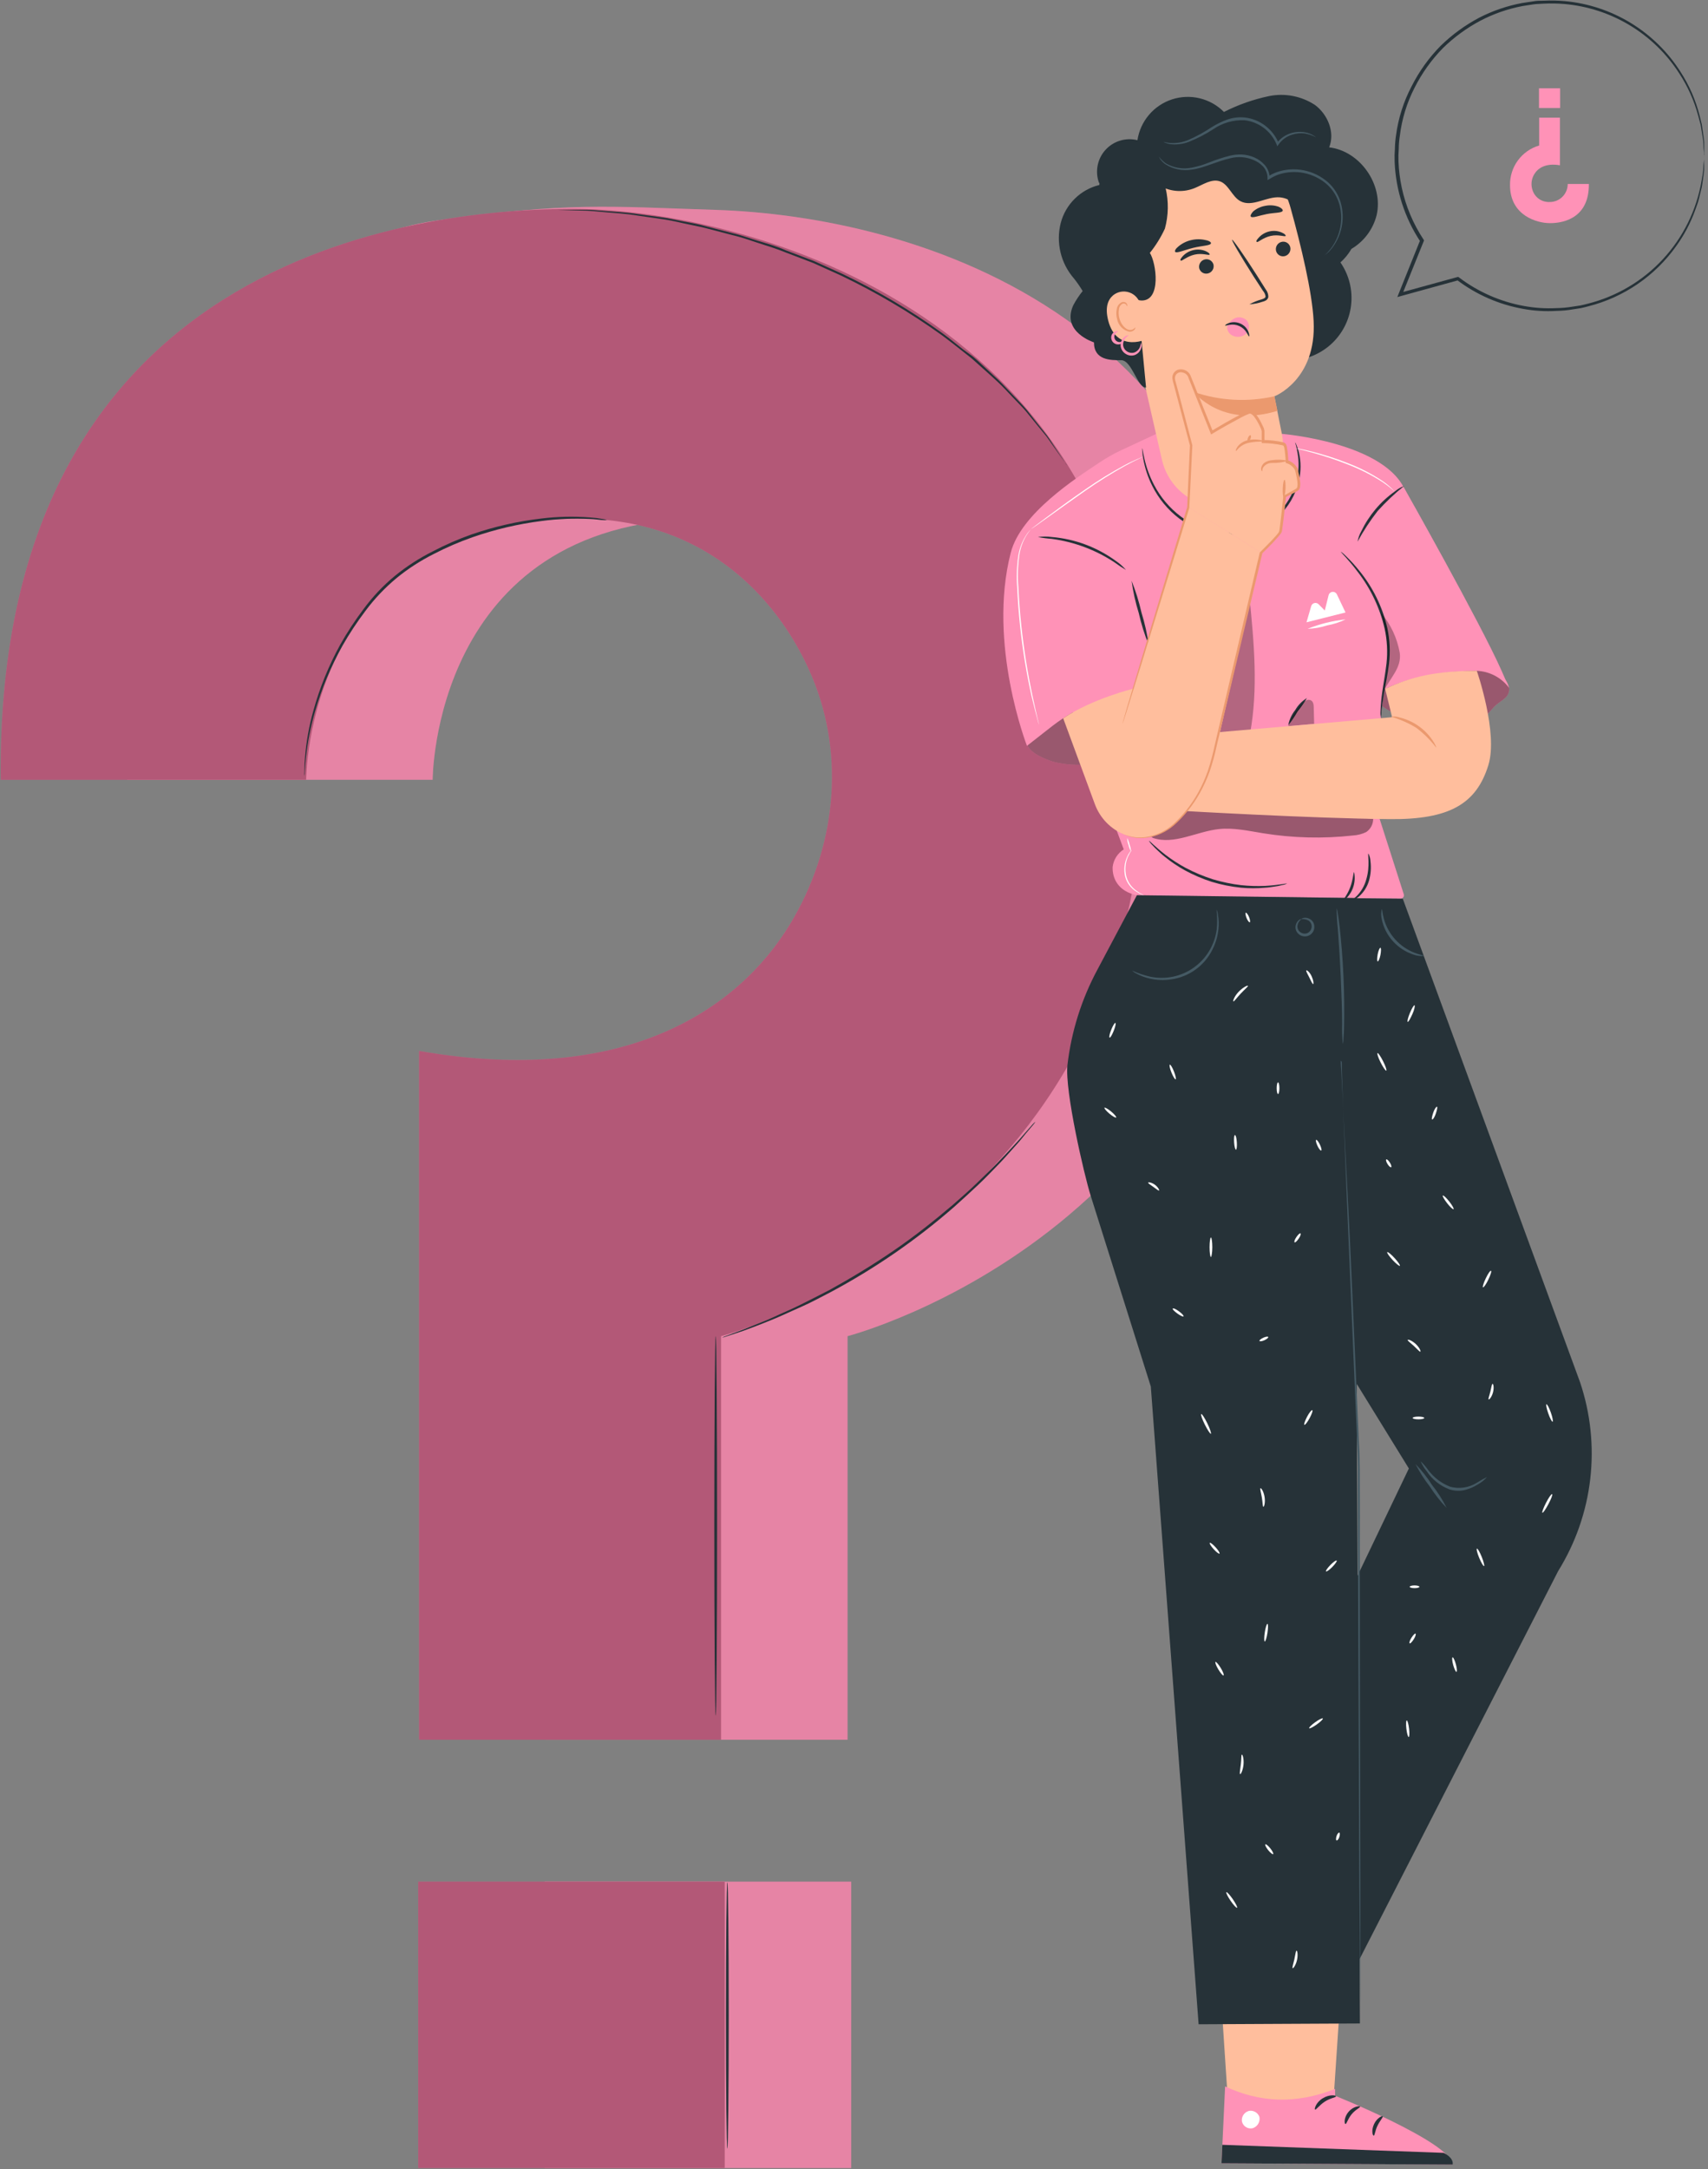 <svg width="323" height="410" viewBox="0 0 323 410" fill="none" xmlns="http://www.w3.org/2000/svg">
<rect x="0" y="0" width="323" height="410" fill="#808080" stroke="none"/>
<path d="M300.47 34.77H296.47C296.473 35.224 296.384 35.673 296.21 36.092C296.036 36.511 295.78 36.891 295.456 37.209C295.133 37.527 294.748 37.777 294.327 37.944C293.905 38.11 293.454 38.191 293 38.18C292.33 38.204 291.67 38.019 291.11 37.649C290.551 37.28 290.121 36.745 289.88 36.12C289.669 35.599 289.585 35.036 289.634 34.476C289.682 33.917 289.863 33.377 290.16 32.9C290.84 31.78 292.32 30.77 295 31.24V22.24H291.07V27.5C289.457 27.975 288.045 28.965 287.05 30.32C286.054 31.675 285.531 33.319 285.56 35C285.56 40.82 290.78 42.17 293.02 42.17C294.73 42.21 300.55 41.8 300.47 34.77Z" fill="#FF92B7"/>
<path d="M291.04 20.42H295.03V16.69H291.04V20.42Z" fill="#FF92B7"/>
<path d="M322.28 29.45C322.293 29.28 322.293 29.11 322.28 28.94C322.28 28.58 322.28 28.09 322.28 27.46C322.28 27.14 322.28 26.77 322.23 26.37C322.18 25.97 322.12 25.53 322.05 25.07C321.98 24.61 321.91 24.07 321.83 23.54L321.41 21.84C320.667 18.912 319.451 16.126 317.81 13.59C315.427 9.835 312.215 6.676 308.42 4.356C304.625 2.037 300.349 0.618 295.92 0.21C294.59 0.093 293.254 0.066 291.92 0.13C291.25 0.13 290.56 0.13 289.92 0.26L287.86 0.57C285.034 1.095 282.298 2.028 279.74 3.34C277.069 4.753 274.614 6.541 272.45 8.65C270.234 10.896 268.382 13.473 266.96 16.29C265.43 19.194 264.428 22.346 264 25.6C263.875 26.424 263.805 27.256 263.79 28.09C263.723 28.925 263.707 29.763 263.74 30.6C263.958 35.965 265.634 41.168 268.59 45.65V45.34C267.2 48.81 265.83 52.22 264.49 55.54L264.25 56.15L264.88 55.97L275.78 52.97L275.52 52.91C279.191 55.689 283.468 57.56 288 58.37C290.103 58.762 292.245 58.893 294.38 58.76C295.409 58.745 296.436 58.648 297.45 58.47L298.94 58.24C299.43 58.15 299.94 58 300.38 57.89C307.097 56.188 312.989 52.15 317 46.5C318.496 44.419 319.698 42.14 320.57 39.73C320.76 39.2 320.94 38.73 321.11 38.21C321.28 37.69 321.37 37.21 321.48 36.76C321.59 36.31 321.71 35.85 321.81 35.43C321.91 35.01 321.94 34.6 322 34.21C322.09 33.44 322.23 32.76 322.26 32.21C322.29 31.66 322.26 31.13 322.26 30.71C322.26 30.29 322.26 30.03 322.26 29.8C322.26 29.57 322.26 29.49 322.26 29.49C322.245 29.593 322.245 29.697 322.26 29.8C322.26 30.03 322.26 30.33 322.19 30.71C322.12 31.09 322.13 31.62 322.09 32.2C322.05 32.78 321.9 33.46 321.78 34.2C320.826 39.735 318.286 44.873 314.467 48.992C310.649 53.11 305.717 56.031 300.27 57.4C299.8 57.51 299.33 57.65 298.85 57.74L297.38 57.96C296.388 58.126 295.385 58.216 294.38 58.23C292.285 58.34 290.183 58.203 288.12 57.82C283.694 57.005 279.519 55.166 275.93 52.45L275.81 52.35H275.66L264.75 55.35L265.13 55.78L269.24 45.59L269.3 45.43L269.21 45.28C267.241 42.301 265.844 38.981 265.09 35.49C264.745 33.87 264.537 32.225 264.47 30.57C264.437 29.753 264.453 28.935 264.52 28.12C264.526 27.306 264.593 26.494 264.72 25.69C265.104 22.512 266.049 19.428 267.51 16.58C268.9 13.827 270.704 11.305 272.86 9.1C274.978 7.03 277.383 5.275 280 3.89C282.501 2.589 285.18 1.662 287.95 1.14L289.95 0.83C290.62 0.73 291.29 0.74 291.95 0.69C293.254 0.628 294.56 0.651 295.86 0.76C300.216 1.141 304.428 2.51 308.176 4.763C311.924 7.015 315.109 10.092 317.49 13.76C319.14 16.251 320.376 18.994 321.15 21.88L321.6 23.56C321.69 24.09 321.77 24.56 321.85 25.06C321.93 25.56 321.99 25.96 322.06 26.36C322.13 26.76 322.11 27.12 322.14 27.44C322.14 28.06 322.22 28.55 322.25 28.91C322.231 29.09 322.241 29.273 322.28 29.45Z" fill="#263238"/>
<path d="M24.07 147.38H81.82C81.82 147.38 81.82 98.89 132.21 98.03C158.38 97.57 171.95 114.72 177.47 127.85C183.87 143.1 181.93 160.48 173.35 174.63C163.56 190.78 142.46 207.01 103.54 200.15L103.17 328.82H160.28V252.54C160.28 252.54 240.37 231.84 240.37 143.54C240.37 59.09 172.08 40.85 135.37 39.67C114.95 39.02 107.55 38.14 82.29 41.73C50.1 46.33 23.39 83.71 24.07 147.38Z" fill="#FF92B7"/>
<path d="M160.97 355.64H103.01V409.77H160.97V355.64Z" fill="#FF92B7"/>
<path opacity="0.1" d="M160.97 355.64H103.01V409.77H160.97V355.64Z" fill="black"/>
<path opacity="0.1" d="M24.07 147.38H81.82C81.82 147.38 81.82 98.89 132.21 98.03C158.38 97.57 171.95 114.72 177.47 127.85C183.87 143.1 181.93 160.48 173.35 174.63C163.56 190.78 142.46 207.01 103.54 200.15L103.17 328.82H160.28V252.54C160.28 252.54 240.37 231.84 240.37 143.54C240.37 59.09 172.08 40.85 135.37 39.67C114.95 39.02 107.55 38.14 82.29 41.73C50.1 46.33 23.39 83.71 24.07 147.38Z" fill="black"/>
<path d="M0.14 147.38H57.9C57.9 147.38 57.9 98.89 108.29 98.03C134.46 97.57 148.03 114.72 153.54 127.85C159.95 143.1 158.01 160.48 149.43 174.63C139.64 190.78 118.17 205.46 79.25 198.63V328.82H136.36V252.54C136.36 252.54 216.45 231.84 216.45 143.54C216.45 59.09 140.71 39.48 108.3 39.48C83.51 39.51 -0.95 45.5 0.14 147.38Z" fill="#FF7EAA"/>
<path opacity="0.3" d="M0.14 147.38H57.9C57.9 147.38 57.9 98.89 108.29 98.03C134.46 97.57 148.03 114.72 153.54 127.85C159.95 143.1 158.01 160.48 149.43 174.63C139.64 190.78 118.17 205.46 79.25 198.63V328.82H136.36V252.54C136.36 252.54 216.45 231.84 216.45 143.54C216.45 59.09 140.71 39.48 108.3 39.48C83.51 39.51 -0.95 45.5 0.14 147.38Z" fill="black"/>
<path d="M137.05 355.64H79.09V409.77H137.05V355.64Z" fill="#FF7EAA"/>
<path opacity="0.3" d="M137.05 355.64H79.09V409.77H137.05V355.64Z" fill="black"/>
<path d="M114.81 98.29C114.524 98.315 114.236 98.315 113.95 98.29C113.38 98.29 112.56 98.1 111.49 98.09C108.465 97.941 105.432 98.069 102.43 98.47C97.978 99.034 93.597 100.063 89.36 101.54C86.862 102.413 84.43 103.462 82.08 104.68C79.541 105.949 77.15 107.495 74.95 109.29C72.766 111.101 70.808 113.169 69.12 115.45C67.52 117.558 66.06 119.77 64.75 122.07C62.563 125.987 60.829 130.141 59.58 134.45C58.734 137.358 58.151 140.337 57.84 143.35C57.72 144.41 57.69 145.25 57.66 145.81C57.661 146.099 57.634 146.387 57.58 146.67C57.554 146.384 57.554 146.096 57.58 145.81C57.58 145.24 57.58 144.4 57.67 143.33C57.9 140.285 58.433 137.27 59.26 134.33C60.463 129.971 62.175 125.769 64.36 121.81C65.673 119.485 67.139 117.25 68.75 115.12C70.453 112.802 72.434 110.703 74.65 108.87C76.876 107.05 79.298 105.484 81.87 104.2C84.234 102.96 86.684 101.891 89.2 101C93.476 99.528 97.898 98.522 102.39 98C105.412 97.629 108.464 97.558 111.5 97.79C112.325 97.843 113.147 97.943 113.96 98.09C114.248 98.137 114.532 98.204 114.81 98.29Z" fill="#263238"/>
<path d="M201.83 88C201.83 88 201.76 87.93 201.64 87.78C201.52 87.63 201.34 87.37 201.14 87.08L199.23 84.38C198.82 83.8 198.38 83.13 197.86 82.44L196.06 80.25L194 77.72C193.25 76.84 192.37 75.99 191.49 75.06C190.61 74.13 189.71 73.14 188.69 72.19C187.67 71.24 186.58 70.27 185.46 69.27C184.9 68.77 184.35 68.27 183.75 67.74L181.89 66.27C180.62 65.27 179.36 64.27 177.99 63.27C172.019 58.998 165.684 55.257 159.06 52.09L153.79 49.71L148.56 47.71C146.85 47 145.11 46.5 143.43 45.94C141.75 45.38 140.11 44.81 138.43 44.42L133.65 43.17C132.1 42.76 130.56 42.51 129.09 42.17C127.62 41.83 126.2 41.53 124.81 41.36L120.81 40.78C118.28 40.35 115.96 40.26 113.94 40.06C112.94 39.98 111.94 39.87 111.11 39.83L108.73 39.77L105.43 39.66H104.57H104.28C104.376 39.645 104.474 39.645 104.57 39.66H105.43H108.73H111.12C111.99 39.66 112.94 39.78 113.96 39.85C115.96 40.02 118.32 40.09 120.85 40.5L124.85 41.04C126.24 41.2 127.66 41.56 129.14 41.83C130.62 42.1 132.14 42.38 133.73 42.83L138.53 44.07C140.19 44.45 141.83 45.07 143.53 45.58C145.23 46.09 146.96 46.58 148.67 47.34L153.93 49.34L159.23 51.73C165.889 54.904 172.248 58.672 178.23 62.99C179.61 63.99 180.87 65.06 182.14 66.05L184 67.4C184.6 67.9 185.15 68.4 185.71 68.94L188.93 71.94C189.93 72.94 190.83 73.94 191.72 74.85C192.61 75.76 193.46 76.65 194.21 77.54L196.21 80.09L197.99 82.31C198.5 83.01 198.93 83.69 199.33 84.31C200.11 85.48 200.72 86.4 201.15 87.06L201.62 87.79C201.699 87.851 201.769 87.921 201.83 88Z" fill="#263238"/>
<path d="M195.81 212C195.691 212.216 195.547 212.418 195.38 212.6L194 214.23C193.43 214.96 192.71 215.83 191.82 216.8C190.93 217.77 189.98 218.91 188.82 220.09C187.66 221.27 186.42 222.59 185.01 223.92C183.6 225.25 182.07 226.65 180.44 228.11C173.291 234.35 165.454 239.755 157.08 244.22C155.14 245.22 153.31 246.22 151.54 246.99C149.77 247.76 148.12 248.55 146.6 249.19C145.08 249.83 143.68 250.36 142.46 250.83C141.24 251.3 140.17 251.68 139.29 251.96L137.29 252.61C137.058 252.702 136.817 252.769 136.57 252.81C136.786 252.687 137.014 252.586 137.25 252.51L139.25 251.77C140.12 251.46 141.17 251.06 142.38 250.56C143.59 250.06 144.99 249.56 146.49 248.85C147.99 248.14 149.65 247.47 151.38 246.6C153.11 245.73 154.96 244.81 156.89 243.8C160.7 241.7 164.81 239.24 168.96 236.4C173.11 233.56 176.84 230.57 180.16 227.75C181.79 226.31 183.35 224.96 184.74 223.6C186.13 222.24 187.43 221.01 188.58 219.83C189.73 218.65 190.74 217.56 191.64 216.6C192.54 215.64 193.28 214.8 193.88 214.1L195.28 212.51C195.443 212.326 195.62 212.155 195.81 212Z" fill="#263238"/>
<path d="M135.35 324.28C135.2 324.28 135.08 308.22 135.08 288.41C135.08 268.6 135.2 252.53 135.35 252.53C135.5 252.53 135.61 268.59 135.61 288.41C135.61 308.23 135.49 324.28 135.35 324.28Z" fill="#263238"/>
<path d="M137.55 406.1C137.4 406.1 137.29 394.83 137.29 380.93C137.29 367.03 137.4 355.75 137.55 355.75C137.7 355.75 137.81 367.02 137.81 380.93C137.81 394.84 137.69 406.1 137.55 406.1Z" fill="#263238"/>
<path d="M194.4 139.71C193.4 141.71 197.13 143.35 199.28 144C201.474 144.538 203.744 144.694 205.99 144.46C208.99 144.3 212.06 144.02 214.65 142.54C216.918 141.135 218.731 139.103 219.87 136.69C220.993 134.285 221.88 131.776 222.52 129.2C222.52 129.2 198.89 130.74 194.4 139.71Z" fill="#FF92B7"/>
<g opacity="0.4">
<path d="M194.4 139.71C193.4 141.71 197.13 143.35 199.28 144C201.474 144.538 203.744 144.694 205.99 144.46C208.99 144.3 212.06 144.02 214.65 142.54C216.918 141.135 218.731 139.103 219.87 136.69C220.993 134.285 221.88 131.776 222.52 129.2C222.52 129.2 198.89 130.74 194.4 139.71Z" fill="black"/>
</g>
<path d="M261.14 133.31C265.036 136.073 269.704 137.536 274.48 137.49C276.77 137.618 279.027 136.906 280.83 135.49C281.6 134.78 282.18 133.88 282.97 133.2C283.51 132.74 284.14 132.39 284.65 131.9C284.919 131.668 285.127 131.373 285.254 131.042C285.382 130.71 285.425 130.352 285.38 130C285.183 129.131 284.696 128.356 284 127.8C281.29 126.26 278.05 126.32 274.93 126.39C271.808 126.525 268.723 127.129 265.78 128.18C263.36 129 260.83 130.18 259.6 132.38" fill="#FF92B7"/>
<g opacity="0.4">
<path d="M285.38 130C285.027 129.157 284.404 128.453 283.61 128C280.9 126.46 278.05 126.32 274.93 126.39C271.808 126.525 268.723 127.129 265.78 128.18C263.36 129 260.83 130.18 259.6 132.38L261.14 133.31C265.036 136.073 269.704 137.536 274.48 137.49C276.77 137.618 279.027 136.907 280.83 135.49C281.6 134.78 282.18 133.88 282.97 133.2C283.51 132.74 284.14 132.39 284.65 131.9C284.919 131.668 285.127 131.373 285.254 131.042C285.382 130.71 285.425 130.352 285.38 130Z" fill="black"/>
</g>
<path d="M215 169.2L264.85 169.86C264.952 169.86 265.052 169.836 265.142 169.79C265.233 169.744 265.311 169.678 265.371 169.596C265.432 169.514 265.472 169.42 265.489 169.32C265.506 169.22 265.5 169.117 265.47 169.02L259.62 150.78C259.62 150.78 260.48 141.66 261.67 130.7C263.48 114.05 265.89 93.12 265.92 93.18C262.51 83.62 242.39 82 242.39 82L219.46 83.36L218.66 82.01L212.06 85.08C210.621 85.75 209.236 86.532 207.92 87.42C203.56 90.33 193.06 97.02 191.14 104.47C186.71 121.72 194.21 140.97 194.21 140.97L199.03 137.2C200.244 136.264 201.521 135.413 202.85 134.65L212.51 160.54C211.935 160.902 211.448 161.389 211.085 161.963C210.722 162.537 210.491 163.185 210.41 163.86C210.33 165.96 211.41 168.48 215 169.2Z" fill="#FF92B7"/>
<g opacity="0.3">
<path d="M236.39 138.68C237.97 130.18 237.14 121.44 236.29 112.84C233.53 119.84 233.63 127.84 230.7 134.78C230.341 135.513 230.079 136.289 229.92 137.09C229.844 137.492 229.864 137.906 229.978 138.299C230.093 138.692 230.299 139.052 230.58 139.35C231.38 140.08 232.58 139.68 233.64 139.56C234.589 139.379 235.512 139.083 236.39 138.68Z" fill="black"/>
</g>
<g opacity="0.4">
<path d="M218 158.36C222 159.75 226.26 157.16 230.49 156.7C233.29 156.4 236.09 157.04 238.87 157.49C244.492 158.399 250.211 158.541 255.87 157.91C256.738 157.862 257.588 157.641 258.37 157.26C258.774 156.985 259.104 156.615 259.333 156.183C259.561 155.75 259.68 155.269 259.68 154.78C250.26 153.78 240.85 153.24 231.43 152.27C229.085 151.87 226.684 151.948 224.37 152.5C221.53 153.38 219.37 155.61 217.37 157.82" fill="black"/>
</g>
<path d="M283.94 126.72C279.87 117.55 265.52 92.19 265.52 92.19L254.41 106.12L257 133.47C257 133.47 262.87 126.92 279.28 126.79C280.473 126.838 281.64 127.152 282.695 127.709C283.751 128.266 284.668 129.052 285.38 130.01L283.94 126.72Z" fill="#FF92B7"/>
<path d="M217.23 121.87C216.438 119.926 215.809 117.919 215.35 115.87C214.729 113.874 214.274 111.831 213.99 109.76C214.771 111.707 215.397 113.714 215.86 115.76C216.481 117.756 216.94 119.8 217.23 121.87Z" fill="#263238"/>
<path d="M253.57 104.27C253.932 104.526 254.267 104.817 254.57 105.14C255.454 105.993 256.282 106.902 257.05 107.86C259.636 111.021 261.453 114.738 262.36 118.72C262.831 120.921 262.935 123.185 262.67 125.42C262.42 127.47 262.03 129.27 261.77 130.79C261.51 132.31 261.35 133.55 261.27 134.41C261.268 134.857 261.221 135.302 261.13 135.74C261.059 135.294 261.039 134.841 261.07 134.39C261.114 133.165 261.228 131.943 261.41 130.73C261.62 129.2 261.97 127.38 262.2 125.37C262.431 123.185 262.313 120.978 261.85 118.83C260.954 114.923 259.217 111.257 256.76 108.09C254.93 105.63 253.49 104.35 253.57 104.27Z" fill="#263238"/>
<path d="M243.39 167C243.043 167.155 242.676 167.262 242.3 167.32C241.873 167.433 241.439 167.516 241 167.57C240.49 167.64 239.91 167.75 239.26 167.78C237.737 167.92 236.203 167.92 234.68 167.78C232.816 167.588 230.974 167.22 229.18 166.68C227.395 166.106 225.667 165.366 224.02 164.47C222.685 163.725 221.417 162.865 220.23 161.9C219.71 161.5 219.29 161.08 218.91 160.73C218.582 160.435 218.272 160.121 217.98 159.79C217.702 159.533 217.463 159.236 217.27 158.91C217.34 158.84 218.41 160.04 220.46 161.61C221.658 162.521 222.925 163.337 224.25 164.05C225.879 164.906 227.578 165.618 229.33 166.18C231.094 166.711 232.901 167.086 234.73 167.3C236.224 167.461 237.729 167.508 239.23 167.44C241.8 167.3 243.37 166.92 243.39 167Z" fill="#263238"/>
<path d="M258.78 161.32C259.015 161.772 259.149 162.271 259.17 162.78C259.33 163.999 259.238 165.238 258.9 166.42C258.556 167.629 257.86 168.709 256.9 169.52C256.17 170.13 255.61 170.32 255.58 170.27C255.55 170.22 256.02 169.89 256.65 169.27C257.459 168.426 258.046 167.396 258.36 166.27C259.16 163.63 258.59 161.33 258.78 161.32Z" fill="#263238"/>
<path d="M256.07 164.84C256.287 165.868 256.2 166.938 255.82 167.918C255.44 168.898 254.784 169.746 253.93 170.36C253.82 170.25 254.75 169.26 255.33 167.73C255.91 166.2 255.92 164.85 256.07 164.84Z" fill="#263238"/>
<path d="M247.15 131.94C246.62 132.836 246.025 133.691 245.37 134.5C244.853 135.403 244.268 136.266 243.62 137.08C243.812 136.025 244.266 135.034 244.94 134.2C245.473 133.271 246.234 132.494 247.15 131.94Z" fill="#263238"/>
<path d="M212.93 107.72C212.168 107.273 211.43 106.785 210.72 106.26C207.164 103.923 203.127 102.416 198.91 101.85C198.027 101.786 197.149 101.669 196.28 101.5C197.166 101.378 198.064 101.378 198.95 101.5C203.282 101.87 207.432 103.415 210.95 105.97C211.688 106.459 212.354 107.048 212.93 107.72Z" fill="#263238"/>
<path d="M265.52 91.86C263.73 93.301 262.059 94.883 260.52 96.59C259.104 98.412 257.836 100.345 256.73 102.37C256.849 101.689 257.082 101.033 257.42 100.43C258.144 98.93 259.051 97.526 260.12 96.25C261.192 94.976 262.422 93.844 263.78 92.88C264.297 92.442 264.886 92.097 265.52 91.86Z" fill="#263238"/>
<path d="M244.94 83.62C245.031 83.764 245.105 83.919 245.16 84.08C245.355 84.533 245.512 85.001 245.63 85.48C246.052 87.262 246.052 89.118 245.63 90.9C245.008 93.56 243.584 95.965 241.55 97.79C238.984 99.964 235.713 101.13 232.35 101.07C228.984 101.082 225.704 100.005 223 98C220.846 96.355 219.097 94.237 217.89 91.81C217.077 90.185 216.504 88.45 216.19 86.66C216.098 86.178 216.038 85.69 216.01 85.2C215.982 85.028 215.982 84.852 216.01 84.68C216.01 84.68 216.12 85.38 216.4 86.62C216.789 88.359 217.404 90.04 218.23 91.62C219.45 93.974 221.183 96.025 223.3 97.62C225.906 99.55 229.058 100.6 232.3 100.62C235.542 100.68 238.697 99.572 241.19 97.5C243.155 95.742 244.548 93.437 245.19 90.88C245.635 89.154 245.697 87.352 245.37 85.6C245.18 84.28 244.88 83.64 244.94 83.62Z" fill="#263238"/>
<g opacity="0.3">
<path d="M248.44 133.71C248.44 133.21 248.36 132.62 247.92 132.37C247.781 132.3 247.626 132.263 247.47 132.263C247.314 132.263 247.16 132.3 247.02 132.37C246.74 132.521 246.493 132.725 246.29 132.97C245.114 134.193 244.205 135.647 243.62 137.24L248.52 136.81C248.49 135.8 248.47 134.74 248.44 133.71Z" fill="black"/>
</g>
<g opacity="0.3">
<path d="M264.71 123.4C264.218 120.596 262.989 117.973 261.15 115.8C263.27 122.72 262.56 126.63 261.37 131.37L261.63 130.71C263 127.94 265.08 126.2 264.71 123.4Z" fill="black"/>
</g>
<path d="M254.92 355.86L251.93 400.71L232.43 400.48L229.36 353.85L254.92 355.86Z" fill="#FFBE9D"/>
<path d="M252.48 394.81V396.11C252.48 396.11 274.48 404.95 274.69 409.11L231 408.87L231.68 394.34C238.19 397.39 245 397.77 252.48 394.81Z" fill="#FF92B7"/>
<path d="M236.11 399C235.695 399.125 235.341 399.398 235.112 399.766C234.884 400.134 234.798 400.573 234.87 401C234.977 401.427 235.245 401.795 235.618 402.028C235.991 402.261 236.44 402.341 236.87 402.25C237.315 402.117 237.695 401.823 237.935 401.426C238.175 401.028 238.259 400.556 238.17 400.1C238.012 399.668 237.691 399.315 237.277 399.115C236.862 398.915 236.387 398.885 235.95 399.03" fill="white"/>
<path d="M231 408.87L231.16 405.38L273 406.9C273 406.9 274.94 407.76 274.71 409.12L231 408.87Z" fill="#263238"/>
<path d="M252.64 396.23C252.64 396.44 251.56 396.53 250.51 397.23C249.46 397.93 248.89 398.8 248.7 398.72C248.51 398.64 248.83 397.4 250.12 396.6C251.41 395.8 252.69 396 252.64 396.23Z" fill="#263238"/>
<path d="M257.21 398.15C257.26 398.36 256.33 398.71 255.6 399.61C254.87 400.51 254.66 401.46 254.44 401.45C254.22 401.44 254.1 400.23 255.03 399.14C255.96 398.05 257.2 398 257.21 398.15Z" fill="#263238"/>
<path d="M259.78 403.65C259.58 403.65 259.29 402.65 259.85 401.46C260.41 400.27 261.4 399.84 261.49 400.01C261.58 400.18 260.96 400.81 260.49 401.78C260.02 402.75 260 403.63 259.78 403.65Z" fill="#263238"/>
<path d="M251.36 27.85C252.49 25.05 251.12 21.66 248.69 19.85C246.129 18.164 243.006 17.557 240 18.16C237.034 18.782 234.163 19.791 231.46 21.16C230.203 19.892 228.619 18.999 226.884 18.58C225.148 18.16 223.331 18.232 221.634 18.786C219.937 19.34 218.427 20.354 217.273 21.717C216.12 23.079 215.367 24.735 215.1 26.5C214.019 26.228 212.884 26.255 211.817 26.579C210.75 26.903 209.792 27.512 209.045 28.339C208.297 29.166 207.79 30.182 207.576 31.276C207.362 32.37 207.45 33.502 207.83 34.55L221.35 39.3L236.11 65.3C238.292 67.161 241.076 68.165 243.943 68.124C246.81 68.084 249.564 67.001 251.692 65.079C253.82 63.157 255.176 60.526 255.506 57.678C255.837 54.83 255.121 51.959 253.49 49.6C254.317 48.864 255.02 48 255.57 47.04C256.75 46.343 257.779 45.417 258.598 44.319C259.417 43.22 260.009 41.97 260.34 40.64C261.65 34.85 257.17 28.53 251.36 27.85Z" fill="#263238"/>
<path d="M242.41 82C241.57 77.77 240.99 74.87 241 74.9C241.01 74.93 249 71.8 248.42 60.67C248.14 55.13 246.03 46.4 244.07 39.32C242.31 32.94 236.36 25.91 230.07 27.94L211 37.24C209.09 37.86 208.76 39.66 209.21 41.61V42.61L216.62 73.27L219.75 86.97C220.417 89.783 222.113 92.245 224.505 93.87C226.896 95.495 229.809 96.165 232.67 95.75C234.233 95.53 235.734 94.993 237.081 94.173C238.429 93.352 239.595 92.264 240.507 90.977C241.419 89.689 242.058 88.228 242.385 86.685C242.713 85.141 242.721 83.547 242.41 82Z" fill="#FFBE9D"/>
<path d="M244 46.72C244.08 47.075 244.021 47.447 243.835 47.76C243.649 48.072 243.35 48.301 243 48.4C242.823 48.449 242.639 48.462 242.457 48.438C242.275 48.414 242.1 48.354 241.942 48.261C241.784 48.167 241.647 48.043 241.538 47.895C241.429 47.747 241.352 47.579 241.31 47.4C241.23 47.046 241.289 46.676 241.476 46.365C241.662 46.054 241.961 45.827 242.31 45.73C242.486 45.679 242.671 45.664 242.853 45.687C243.034 45.71 243.21 45.769 243.368 45.862C243.526 45.955 243.664 46.078 243.772 46.226C243.881 46.373 243.958 46.541 244 46.72Z" fill="#263238"/>
<path d="M243.13 44.59C242.99 44.81 241.78 44.26 240.3 44.59C238.82 44.92 237.88 45.88 237.68 45.73C237.48 45.58 237.68 45.3 238.09 44.86C238.64 44.279 239.356 43.881 240.14 43.72C240.914 43.553 241.72 43.641 242.44 43.97C243 44.2 243.19 44.5 243.13 44.59Z" fill="#263238"/>
<path d="M229.48 50C229.56 50.353 229.501 50.724 229.314 51.035C229.128 51.346 228.829 51.574 228.48 51.67C228.307 51.72 228.126 51.736 227.948 51.716C227.769 51.696 227.596 51.64 227.439 51.553C227.282 51.465 227.143 51.348 227.032 51.206C226.921 51.065 226.838 50.903 226.79 50.73C226.71 50.375 226.769 50.003 226.955 49.691C227.141 49.378 227.44 49.149 227.79 49.05C227.963 49 228.145 48.985 228.324 49.006C228.503 49.026 228.677 49.083 228.834 49.171C228.991 49.259 229.129 49.378 229.24 49.521C229.351 49.663 229.433 49.826 229.48 50Z" fill="#263238"/>
<path d="M228.75 48.12C228.62 48.34 227.4 47.78 225.92 48.12C224.44 48.46 223.5 49.4 223.3 49.26C223.1 49.12 223.3 48.83 223.71 48.38C224.263 47.804 224.978 47.41 225.76 47.25C226.533 47.086 227.338 47.17 228.06 47.49C228.59 47.73 228.82 48 228.75 48.12Z" fill="#263238"/>
<path d="M236.28 57.52C237.013 57.115 237.792 56.8 238.6 56.58C238.97 56.46 239.32 56.31 239.33 56.04C239.278 55.642 239.107 55.269 238.84 54.97L237.11 52.31C234.69 48.52 232.85 45.38 233 45.31C233.15 45.24 235.24 48.21 237.66 52L239.35 54.68C239.682 55.09 239.862 55.602 239.86 56.13C239.83 56.274 239.769 56.409 239.681 56.527C239.593 56.644 239.48 56.741 239.35 56.81C239.155 56.914 238.946 56.991 238.73 57.04C237.939 57.311 237.115 57.472 236.28 57.52Z" fill="#263238"/>
<path d="M241 74.9C235.942 76.043 230.666 75.759 225.76 74.08C225.76 74.08 231 80.92 241.57 77.65L241 74.9Z" fill="#EB996E"/>
<path d="M229 46C228.9 46.43 227.37 46.42 225.63 46.85C223.89 47.28 222.51 47.93 222.23 47.59C222.11 47.43 222.31 47.01 222.84 46.59C223.545 45.997 224.382 45.582 225.28 45.38C226.171 45.169 227.099 45.169 227.99 45.38C228.7 45.51 229.07 45.8 229 46Z" fill="#263238"/>
<path d="M242.56 39.87C242.32 40.27 241.04 40.17 239.56 40.46C238.08 40.75 236.91 41.25 236.56 40.96C236.4 40.81 236.56 40.43 236.99 39.96C237.65 39.405 238.449 39.038 239.3 38.9C240.138 38.731 241.005 38.794 241.81 39.08C242.42 39.36 242.66 39.67 242.56 39.87Z" fill="#263238"/>
<path d="M215.71 30.08C215.931 31.163 216.389 32.184 217.049 33.071C217.71 33.958 218.557 34.688 219.532 35.21C220.506 35.733 221.584 36.034 222.688 36.092C223.792 36.151 224.896 35.966 225.92 35.55C227.5 34.91 229.14 33.71 230.74 34.29C232.34 34.87 233 37.15 234.53 38C236.78 39.26 239.53 37.08 242.04 37.3C244.04 37.47 245.55 39 247.1 40.3C248.65 41.6 250.79 42.58 252.54 41.64C252.139 39.97 251.545 38.352 250.77 36.82C249.988 35.277 248.694 34.054 247.11 33.36C246.23 33.01 245.28 32.89 244.44 32.46C242.63 31.54 241.82 29.46 240.51 27.89C239.65 26.901 238.566 26.131 237.349 25.644C236.131 25.157 234.815 24.967 233.51 25.09C231.35 25.31 229.3 26.4 227.12 26.31C225.51 26.24 223.97 25.52 222.36 25.55C219.23 25.55 216.88 28.35 215.14 30.96" fill="#263238"/>
<path d="M226.25 32.37C224.81 32.26 221.87 31.96 220.9 30.94C219.915 29.838 218.657 29.014 217.253 28.55C215.849 28.087 214.348 28.001 212.9 28.3C211.463 28.728 210.202 29.607 209.302 30.806C208.402 32.005 207.91 33.461 207.9 34.96C206.15 35.387 204.548 36.279 203.264 37.541C201.979 38.803 201.058 40.388 200.6 42.13C200.135 43.953 200.119 45.862 200.554 47.693C200.99 49.524 201.863 51.221 203.1 52.64C203.701 53.391 204.249 54.183 204.74 55.01C204.062 55.851 203.466 56.755 202.96 57.71C200.67 62.77 206.88 64.71 206.88 64.71C206.88 68.11 210.03 68.09 212.04 68.08C214.05 68.07 215.16 73.44 216.73 73.23L215.14 56.66C215.373 56.751 215.62 56.798 215.87 56.8C219.66 56.87 218.67 49.69 217.45 47.8C218.579 46.394 219.533 44.856 220.29 43.22C220.977 40.718 221.025 38.085 220.43 35.56C221.7 35.4 226.87 32.41 226.25 32.37Z" fill="#263238"/>
<path d="M215.64 57.54C215.511 57.013 215.251 56.528 214.883 56.13C214.516 55.731 214.054 55.432 213.539 55.26C213.025 55.088 212.476 55.05 211.943 55.147C211.409 55.245 210.91 55.477 210.49 55.82C209.49 56.68 208.96 58.12 209.56 60.53C211.18 66.97 217.31 64.02 217.27 63.84C217.23 63.66 216.34 60.2 215.64 57.54Z" fill="#FFBE9D"/>
<path d="M214.69 61.89C214.69 61.89 214.6 62 214.43 62.13C214.194 62.311 213.896 62.394 213.6 62.36C212.86 62.28 212.01 61.36 211.69 60.19C211.538 59.643 211.507 59.07 211.6 58.51C211.61 58.292 211.673 58.081 211.783 57.893C211.892 57.705 212.046 57.546 212.23 57.43C212.352 57.365 212.492 57.344 212.627 57.371C212.762 57.399 212.884 57.472 212.97 57.58C213.1 57.73 213.09 57.87 213.13 57.88C213.17 57.89 213.24 57.73 213.13 57.48C213.053 57.332 212.931 57.212 212.78 57.14C212.568 57.054 212.332 57.054 212.12 57.14C211.869 57.259 211.652 57.44 211.489 57.666C211.327 57.891 211.224 58.154 211.19 58.43C211.06 59.06 211.084 59.712 211.26 60.33C211.372 60.911 211.652 61.446 212.067 61.867C212.482 62.289 213.011 62.579 213.59 62.7C213.778 62.708 213.966 62.673 214.139 62.599C214.312 62.524 214.466 62.412 214.59 62.27C214.72 62.05 214.72 61.9 214.69 61.89Z" fill="#EB996E"/>
<path d="M250.17 48.55C250.17 48.55 250.76 48.1 251.58 47.1C252.712 45.659 253.406 43.924 253.58 42.1C253.712 40.855 253.59 39.596 253.22 38.4C252.793 37.028 252.001 35.798 250.93 34.84C249.693 33.76 248.195 33.022 246.585 32.699C244.975 32.376 243.308 32.48 241.75 33C241.45 33.1 241.17 33.25 240.89 33.37C240.61 33.49 240.36 33.67 240.1 33.82L239.7 34.04V33.6C239.691 32.825 239.404 32.08 238.89 31.5C238.364 30.937 237.718 30.5 237 30.22C235.642 29.654 234.137 29.542 232.71 29.9C229.95 30.53 227.61 31.79 225.4 32.05C223.667 32.351 221.884 31.995 220.4 31.05C220.008 30.781 219.669 30.442 219.4 30.05C219.24 29.78 219.16 29.63 219.18 29.62C219.542 30.114 219.985 30.543 220.49 30.89C221.95 31.733 223.665 32.02 225.32 31.7C226.472 31.483 227.597 31.148 228.68 30.7C229.951 30.192 231.254 29.768 232.58 29.43C233.319 29.251 234.08 29.174 234.84 29.2C235.642 29.242 236.431 29.425 237.17 29.74C237.935 30.067 238.618 30.558 239.17 31.18C239.761 31.857 240.094 32.721 240.11 33.62L239.71 33.4L240.54 32.92C240.85 32.8 241.14 32.64 241.46 32.53C243.102 31.968 244.863 31.85 246.565 32.189C248.267 32.528 249.849 33.312 251.15 34.46C252.275 35.478 253.098 36.786 253.53 38.24C253.979 39.781 254.039 41.41 253.706 42.98C253.373 44.55 252.656 46.014 251.62 47.24C251.291 47.616 250.918 47.952 250.51 48.24C250.41 48.357 250.296 48.461 250.17 48.55Z" fill="#455A64"/>
<path d="M248.87 25.94C248.214 25.607 247.513 25.368 246.79 25.23C245.963 25.117 245.122 25.196 244.33 25.46C243.305 25.774 242.414 26.421 241.8 27.3L241.55 27.65L241.4 27.25C240.878 26.021 240.038 24.953 238.965 24.157C237.893 23.36 236.628 22.864 235.3 22.72C233.215 22.642 231.16 23.238 229.44 24.42C227.975 25.375 226.417 26.179 224.79 26.82C223.668 27.244 222.46 27.388 221.27 27.24C220.953 27.181 220.642 27.094 220.34 26.98C220.14 26.89 220.03 26.84 220.04 26.82C220.05 26.8 220.49 26.95 221.3 27.03C222.451 27.102 223.602 26.914 224.67 26.48C226.251 25.791 227.767 24.96 229.2 24C230.085 23.45 231.023 22.991 232 22.63C233.074 22.238 234.222 22.091 235.36 22.2C236.778 22.355 238.128 22.891 239.266 23.753C240.403 24.613 241.286 25.767 241.82 27.09H241.43C242.118 26.15 243.1 25.467 244.22 25.15C245.071 24.903 245.969 24.859 246.84 25.02C247.392 25.125 247.92 25.328 248.4 25.62C248.571 25.704 248.73 25.811 248.87 25.94Z" fill="#455A64"/>
<path d="M235.7 60.48C235.467 60.285 235.195 60.141 234.902 60.058C234.609 59.975 234.301 59.956 234 60C233.648 60.075 233.316 60.224 233.025 60.435C232.733 60.647 232.49 60.918 232.31 61.23C232.31 61.23 232.26 61.28 232.25 61.31C232.113 61.538 232.05 61.804 232.07 62.07C232.114 62.36 232.228 62.634 232.402 62.87C232.576 63.105 232.806 63.294 233.07 63.42C233.493 63.634 233.971 63.713 234.44 63.645C234.909 63.577 235.346 63.365 235.69 63.04C236.017 62.695 236.2 62.237 236.202 61.762C236.204 61.286 236.024 60.828 235.7 60.48Z" fill="#FF92B7"/>
<path d="M236.2 63.59C236.12 63.59 236.03 63.29 235.76 62.88C235.435 62.33 234.949 61.894 234.368 61.629C233.787 61.364 233.138 61.284 232.51 61.4C232.02 61.47 231.72 61.61 231.69 61.54C231.66 61.47 231.89 61.23 232.43 61.04C233.137 60.812 233.903 60.855 234.58 61.16C235.263 61.464 235.804 62.019 236.09 62.71C236.3 63.23 236.27 63.58 236.2 63.59Z" fill="#263238"/>
<path d="M215.79 64.83C215.79 64.83 216.08 65.33 215.7 66.09C215.485 66.545 215.107 66.902 214.64 67.09C214.349 67.194 214.038 67.23 213.73 67.193C213.423 67.157 213.129 67.049 212.87 66.88C212.607 66.72 212.384 66.501 212.22 66.241C212.055 65.981 211.952 65.686 211.92 65.38C211.89 64.886 212.035 64.397 212.33 64C212.85 63.34 213.43 63.32 213.43 63.38C213.43 63.44 212.99 63.61 212.64 64.21C212.438 64.546 212.353 64.94 212.4 65.33C212.438 65.558 212.524 65.776 212.653 65.967C212.783 66.159 212.952 66.32 213.15 66.44C213.345 66.565 213.565 66.647 213.794 66.682C214.023 66.716 214.257 66.702 214.48 66.64C214.849 66.508 215.168 66.263 215.39 65.94C215.78 65.32 215.71 64.83 215.79 64.83Z" fill="#FF92B7"/>
<path d="M212.42 64.44C212.47 64.44 212.42 64.78 211.95 65C211.719 65.096 211.466 65.124 211.219 65.08C210.973 65.037 210.745 64.924 210.56 64.754C210.376 64.585 210.245 64.367 210.181 64.125C210.117 63.883 210.124 63.628 210.2 63.39C210.298 63.12 210.485 62.89 210.73 62.74C211.14 62.49 211.45 62.59 211.44 62.65C211.43 62.71 211.2 62.78 210.95 63.03C210.827 63.184 210.752 63.37 210.735 63.566C210.717 63.762 210.758 63.959 210.852 64.132C210.946 64.305 211.089 64.447 211.263 64.539C211.437 64.631 211.634 64.67 211.83 64.65C212.17 64.58 212.35 64.4 212.42 64.44Z" fill="#FF92B7"/>
<path d="M223.41 153.25C223.41 153.25 248.17 154.69 262.81 154.82C274.14 154.93 279.2 151.92 281.46 144.63C283.36 138.52 279.28 126.79 279.28 126.79C271.61 126.79 266.88 127.89 261.95 130.2L263.26 135.56L223.34 139L223.41 153.25Z" fill="#FFBE9D"/>
<path d="M271.58 141.28C270.506 139.884 269.252 138.636 267.85 137.57C266.346 136.65 264.725 135.937 263.03 135.45C263.564 135.373 264.108 135.421 264.62 135.59C265.878 135.887 267.071 136.413 268.14 137.14C269.211 137.87 270.137 138.792 270.87 139.86C271.43 140.68 271.64 141.25 271.58 141.28Z" fill="#EB996E"/>
<path d="M214.35 130.16C214.35 130.16 206.69 132 201.06 135.76L207.06 152.02C209.06 157.36 215.17 160.02 220.06 157.22C227.59 152.91 230.25 140.35 230.25 140.35L238.52 104.47L224.81 95.88L214.4 130.16" fill="#FFBE9D"/>
<path d="M224.76 95.88L225.32 84.08L222.25 72.08C222.08 71.42 222 70.59 222.54 70.19C222.808 69.985 223.139 69.878 223.476 69.889C223.813 69.9 224.136 70.028 224.39 70.25C225.22 71.11 229.22 81.6 229.22 81.6C229.22 81.6 235.29 77.96 236.37 77.78C237.45 77.6 238.8 80.87 238.89 81.12C238.93 81.853 238.93 82.587 238.89 83.32C238.89 83.32 242.64 83.43 242.98 83.94C243.253 84.982 243.397 86.053 243.41 87.13C243.41 87.13 245 87.64 245.25 88.84C245.5 90.04 246.02 92.02 245.25 92.46C244.48 92.9 242.92 93.76 242.92 93.76C242.92 93.76 242.29 99.88 242.12 100.44C241.95 101 238.44 104.44 238.44 104.44L224.76 95.88Z" fill="#FFBE9D"/>
<path d="M212 157.46C212 157.46 212.37 157.68 213.15 157.93C214.291 158.288 215.497 158.384 216.68 158.21C218.58 157.939 220.36 157.119 221.8 155.85C223.703 154.123 225.311 152.096 226.56 149.85C227.295 148.53 227.914 147.148 228.41 145.72C228.93 144.149 229.361 142.55 229.7 140.93C230.48 137.56 231.33 133.93 232.23 130.07C234.03 122.36 236.05 113.74 238.23 104.45V104.38H238.28C238.97 103.7 239.66 103.01 240.35 102.29C240.69 101.93 241.03 101.57 241.35 101.2C241.51 101.01 241.68 100.82 241.81 100.63C241.911 100.442 241.969 100.233 241.98 100.02C242.25 98.02 242.46 95.95 242.68 93.86V93.73L242.8 93.67L244.71 92.6C244.85 92.51 245.07 92.41 245.16 92.33C245.256 92.243 245.319 92.127 245.34 92C245.387 91.668 245.387 91.332 245.34 91C245.243 90.267 245.093 89.541 244.89 88.83C244.55 88.208 243.979 87.745 243.3 87.54L243.13 87.48V87.31C243.13 86.73 243.07 86.13 243 85.54C242.973 85.245 242.929 84.951 242.87 84.66C242.847 84.532 242.806 84.407 242.75 84.29C242.75 84.22 242.75 84.29 242.69 84.23C242.636 84.201 242.579 84.178 242.52 84.16C241.317 83.898 240.091 83.76 238.86 83.75H238.6V83.49C238.6 82.87 238.6 82.18 238.6 81.49C238.559 81.255 238.478 81.028 238.36 80.82C238.26 80.58 238.14 80.35 238.02 80.11C237.786 79.647 237.512 79.205 237.2 78.79C237.059 78.597 236.886 78.428 236.69 78.29C236.617 78.229 236.528 78.19 236.434 78.18C236.34 78.169 236.244 78.186 236.16 78.23C235.676 78.415 235.205 78.632 234.75 78.88C232.89 79.88 231.07 80.88 229.29 81.96L229.03 82.12L228.92 81.84C227.98 79.47 227.04 77.13 226.12 74.84C225.66 73.69 225.21 72.54 224.75 71.41C224.679 71.157 224.538 70.929 224.344 70.752C224.149 70.575 223.909 70.457 223.65 70.41C223.411 70.331 223.152 70.335 222.916 70.422C222.68 70.509 222.48 70.674 222.35 70.89C222.225 71.105 222.173 71.353 222.2 71.6C222.2 71.82 222.34 72.16 222.4 72.43C222.56 73.01 222.71 73.58 222.86 74.15C223.16 75.3 223.45 76.43 223.75 77.55C224.337 79.803 224.913 82.003 225.48 84.15V84.22C225.28 88.327 225.09 92.26 224.91 96.02V96L215.8 125.64L213.23 133.89C212.93 134.82 212.7 135.55 212.54 136.06C212.38 136.57 212.28 136.79 212.28 136.79C212.28 136.79 212.33 136.53 212.47 136.04L213.1 133.85C213.68 131.92 214.51 129.13 215.56 125.57C217.72 118.41 220.79 108.19 224.5 95.87V95.92C224.673 92.173 224.85 88.24 225.03 84.12V84.19C224.46 82.04 223.87 79.84 223.28 77.6L222.38 74.2C222.23 73.63 222.08 73.05 221.92 72.48C221.834 72.181 221.764 71.877 221.71 71.57C221.673 71.223 221.747 70.873 221.92 70.57C222.105 70.258 222.391 70.018 222.73 69.89C223.066 69.792 223.421 69.781 223.762 69.858C224.103 69.935 224.419 70.097 224.68 70.33C224.931 70.565 225.117 70.862 225.22 71.19L226.59 74.62C227.52 76.92 228.45 79.26 229.4 81.62L229.03 81.49C230.82 80.43 232.62 79.37 234.52 78.38C235 78.129 235.494 77.905 236 77.71C236.158 77.644 236.33 77.62 236.5 77.64C236.671 77.665 236.835 77.726 236.98 77.82C237.221 77.993 237.433 78.202 237.61 78.44C237.944 78.878 238.236 79.346 238.48 79.84C238.61 80.09 238.73 80.33 238.84 80.58C238.982 80.845 239.077 81.132 239.12 81.43C239.12 82.14 239.12 82.8 239.12 83.43L238.87 83.16C240.155 83.169 241.436 83.316 242.69 83.6C242.776 83.63 242.86 83.667 242.94 83.71C243.05 83.77 243.14 83.86 243.2 83.97C243.278 84.132 243.335 84.304 243.37 84.48C243.43 84.8 243.47 85.1 243.51 85.41C243.57 86.02 243.61 86.62 243.64 87.22L243.46 86.98C243.869 87.1 244.249 87.302 244.578 87.573C244.906 87.845 245.176 88.181 245.37 88.56C245.589 89.32 245.75 90.096 245.85 90.88C245.919 91.28 245.919 91.69 245.85 92.09C245.806 92.332 245.679 92.552 245.49 92.71C245.326 92.82 245.156 92.92 244.98 93.01L243.08 94L243.21 93.81C242.98 95.9 242.77 97.95 242.49 99.98L242.43 100.37C242.407 100.528 242.341 100.677 242.24 100.8C242.093 101.019 241.929 101.226 241.75 101.42C241.41 101.8 241.07 102.17 240.75 102.53C240.06 103.25 239.37 103.94 238.67 104.62L238.74 104.5C236.54 113.78 234.5 122.4 232.67 130.11C231.76 133.96 230.89 137.59 230.09 140.95C229.748 142.582 229.307 144.191 228.77 145.77C228.255 147.211 227.62 148.606 226.87 149.94C225.593 152.215 223.947 154.263 222 156C220.517 157.277 218.691 158.091 216.75 158.34C215.542 158.502 214.312 158.379 213.16 157.98C212.867 157.872 212.583 157.742 212.31 157.59L212 157.46Z" fill="#EB996E"/>
<path d="M238.9 83.35C238.9 83.42 238.56 83.46 238.03 83.48C237.357 83.493 236.687 83.573 236.03 83.72C235.396 83.876 234.811 84.189 234.33 84.63C233.97 84.97 233.81 85.26 233.73 85.23C233.65 85.2 233.73 84.84 234.06 84.38C234.526 83.798 235.174 83.389 235.9 83.22C236.6 83.047 237.327 83.013 238.04 83.12C238.58 83.19 238.9 83.28 238.9 83.35Z" fill="#EB996E"/>
<path d="M236 83.46C235.87 83.41 235.86 83.1 236 82.77C236.14 82.44 236.34 82.21 236.47 82.26C236.6 82.31 236.62 82.62 236.47 82.95C236.32 83.28 236.1 83.51 236 83.46Z" fill="#EB996E"/>
<path d="M243.58 87.09C242.609 87.39 241.596 87.529 240.58 87.5C240.26 87.489 239.943 87.555 239.654 87.693C239.365 87.83 239.113 88.035 238.92 88.29C238.66 88.7 238.75 89.04 238.67 89.06C238.59 89.08 238.35 88.73 238.6 88.13C238.738 87.792 238.989 87.513 239.31 87.34C239.68 87.137 240.089 87.014 240.51 86.98C241.531 86.824 242.573 86.861 243.58 87.09Z" fill="#EB996E"/>
<path d="M242.92 90.69C243.06 90.69 243.14 91.43 243.1 92.34C243.06 93.25 242.91 93.97 242.77 93.97C242.63 93.97 242.54 93.22 242.58 92.31C242.62 91.4 242.77 90.68 242.92 90.69Z" fill="#EB996E"/>
<path d="M247.07 117.62L247.96 114.56C248.001 114.42 248.077 114.293 248.182 114.191C248.287 114.09 248.416 114.017 248.557 113.981C248.699 113.945 248.847 113.946 248.988 113.984C249.128 114.023 249.257 114.097 249.36 114.2L250.53 115.39L251.25 112.5C251.292 112.333 251.385 112.183 251.515 112.071C251.646 111.958 251.808 111.888 251.979 111.871C252.15 111.853 252.323 111.889 252.473 111.973C252.624 112.057 252.745 112.185 252.82 112.34L254.45 115.76L247.07 117.62Z" fill="white"/>
<path d="M254.47 117.07C253.351 117.611 252.164 117.994 250.94 118.21C249.757 118.597 248.524 118.812 247.28 118.85C249.582 117.925 252.002 117.326 254.47 117.07Z" fill="white"/>
<path d="M195 100C195 100 194.63 100.38 194.11 101.19C193.412 102.344 192.953 103.626 192.76 104.96C192.475 106.947 192.415 108.96 192.58 110.96C192.69 113.23 192.87 115.71 193.15 118.31C193.624 122.75 194.328 127.163 195.26 131.53C195.61 133.21 195.93 134.53 196.15 135.53C196.25 135.95 196.34 136.3 196.41 136.6C196.48 136.9 196.49 136.98 196.49 136.98C196.49 136.98 196.44 136.86 196.37 136.62C196.3 136.38 196.19 135.96 196.08 135.55C195.83 134.62 195.49 133.28 195.08 131.6C194.108 127.234 193.384 122.817 192.91 118.37C192.63 115.77 192.46 113.28 192.36 111.01C192.209 109.008 192.282 106.995 192.58 105.01C192.795 103.658 193.285 102.365 194.02 101.21C194.291 100.764 194.621 100.357 195 100Z" fill="white"/>
<path d="M216.05 86.38L215.82 86.5L215.16 86.82C214.59 87.09 213.76 87.49 212.77 88.04C210.189 89.479 207.683 91.048 205.26 92.74C202.4 94.74 199.87 96.56 198.02 97.88L195.83 99.43L195.22 99.84C195.152 99.894 195.078 99.941 195 99.98C195.057 99.913 195.125 99.855 195.2 99.81L195.78 99.37L197.93 97.76C199.76 96.41 202.28 94.53 205.14 92.57C207.567 90.871 210.091 89.315 212.7 87.91C213.7 87.38 214.54 87 215.13 86.75L215.8 86.47C216 86.4 216 86.37 216.05 86.38Z" fill="white"/>
<path d="M263.74 92.89C263.677 92.855 263.62 92.811 263.57 92.76L263.12 92.37C262.563 91.9 261.979 91.462 261.37 91.06C259.34 89.766 257.186 88.677 254.94 87.81C252.701 86.923 250.414 86.162 248.09 85.53C247.19 85.28 246.47 85.1 245.96 84.98L245.39 84.83C245.321 84.816 245.253 84.792 245.19 84.76H245.4L245.98 84.87C246.49 84.97 247.22 85.13 248.12 85.36C250.466 85.952 252.771 86.697 255.02 87.59C257.279 88.457 259.436 89.57 261.45 90.91C262.289 91.478 263.057 92.142 263.74 92.89Z" fill="white"/>
<path d="M216.33 169.22C216.195 169.196 216.063 169.152 215.94 169.09C215.593 168.937 215.258 168.757 214.94 168.55C214.402 168.227 213.932 167.801 213.558 167.297C213.184 166.792 212.913 166.219 212.76 165.61C212.486 164.38 212.623 163.094 213.15 161.95C213.303 161.595 213.497 161.259 213.73 160.95C213.89 160.74 214 160.64 214.01 160.65C213.737 161.076 213.494 161.521 213.28 161.98C212.815 163.104 212.707 164.343 212.97 165.53C213.257 166.702 213.97 167.725 214.97 168.4C215.8 169 216.35 169.18 216.33 169.22Z" fill="white"/>
<path d="M213.15 158.39C213.363 158.787 213.521 159.211 213.62 159.65C213.777 160.071 213.871 160.512 213.9 160.96C213.673 160.572 213.511 160.15 213.42 159.71C213.256 159.288 213.165 158.842 213.15 158.39Z" fill="white"/>
<path d="M226.67 382.6L257.17 382.45L256.62 277L256.33 169.73L215 169.2L207.57 183.2C204.53 188.828 202.592 194.985 201.86 201.34C201.36 206.2 205 222 206.26 226L217.63 262.06L226.67 382.6Z" fill="#263238"/>
<path d="M265.28 169.86L298.8 261.23C300.786 267.117 301.446 273.37 300.732 279.542C300.018 285.714 297.948 291.652 294.67 296.93L255.75 372.93L233.87 345.55L266.43 277.55L237.73 231L242.56 170L256.08 169.78L265.28 169.86Z" fill="#263238"/>
<path d="M253.55 200.47C253.55 200.47 253.55 200.63 253.55 200.94C253.55 201.25 253.6 201.73 253.64 202.32C253.71 203.55 253.8 205.32 253.92 207.61C254.15 212.24 254.47 218.89 254.92 227.1C255.37 235.31 255.75 245.1 256.25 256C256.49 261.44 256.75 267.15 257.01 273.07C257.2 276.07 257.12 279.07 257.15 282.07C257.18 285.07 257.15 288.23 257.15 291.37C257.15 316.5 257.23 339.25 257.26 355.74C257.26 363.96 257.26 370.62 257.26 375.25C257.26 377.54 257.26 379.32 257.26 380.56C257.26 381.14 257.26 381.56 257.26 381.94C257.26 382.32 257.26 382.41 257.26 382.41C257.26 382.41 257.26 382.25 257.26 381.94V380.56C257.26 379.32 257.26 377.56 257.2 375.25C257.2 370.62 257.12 363.97 257.06 355.75C256.99 339.26 256.9 316.51 256.8 291.38C256.8 288.24 256.8 285.14 256.8 282.08C256.8 279.02 256.86 276 256.67 273.08C256.42 267.17 256.17 261.46 255.94 256.02C255.48 245.14 255.06 235.35 254.72 227.11C254.38 218.87 254.13 212.25 253.94 207.62C253.86 205.34 253.8 203.56 253.76 202.32C253.76 201.73 253.76 201.32 253.76 200.94C253.76 200.56 253.55 200.47 253.55 200.47Z" fill="#455A64"/>
<path d="M252.78 171.66C252.897 171.982 252.968 172.318 252.99 172.66C253.1 173.3 253.22 174.23 253.36 175.39C253.62 177.7 253.9 180.91 254.06 184.46C254.22 188.01 254.23 191.23 254.18 193.56C254.18 194.72 254.11 195.67 254.06 196.32C254.07 196.657 254.03 196.995 253.94 197.32C253.814 196.071 253.771 194.815 253.81 193.56C253.81 191.23 253.7 188.03 253.54 184.48C253.38 180.93 253.16 177.74 252.99 175.48C252.848 174.212 252.778 172.936 252.78 171.66Z" fill="#455A64"/>
<path d="M246.06 173.72C246.11 173.79 245.54 174.05 245.38 174.86C245.335 175.08 245.348 175.307 245.416 175.521C245.484 175.735 245.606 175.927 245.77 176.08C245.968 176.264 246.215 176.387 246.481 176.435C246.747 176.483 247.021 176.453 247.27 176.35C247.51 176.227 247.71 176.038 247.848 175.807C247.986 175.575 248.056 175.309 248.05 175.04C248.041 174.816 247.975 174.598 247.857 174.408C247.74 174.217 247.576 174.059 247.38 173.95C246.973 173.753 246.52 173.673 246.07 173.72C246.07 173.72 246.17 173.59 246.43 173.51C246.805 173.418 247.2 173.457 247.55 173.62C247.829 173.736 248.071 173.928 248.247 174.173C248.424 174.419 248.529 174.708 248.55 175.01C248.59 175.382 248.512 175.758 248.327 176.083C248.142 176.409 247.86 176.668 247.52 176.825C247.18 176.982 246.799 177.028 246.431 176.957C246.064 176.886 245.728 176.702 245.47 176.43C245.258 176.219 245.107 175.953 245.035 175.662C244.962 175.371 244.971 175.066 245.06 174.78C245.161 174.406 245.387 174.077 245.7 173.85C245.9 173.71 246.05 173.69 246.06 173.72Z" fill="#455A64"/>
<path d="M230.06 171.91C230.207 172.225 230.299 172.564 230.33 172.91C230.491 173.808 230.521 174.724 230.42 175.63C230.276 176.979 229.887 178.291 229.27 179.5C228.525 181.004 227.423 182.302 226.059 183.28C224.696 184.258 223.113 184.886 221.45 185.11C220.119 185.309 218.763 185.258 217.45 184.96C216.562 184.767 215.707 184.447 214.91 184.01C214.609 183.868 214.332 183.679 214.09 183.45C215.195 183.947 216.348 184.333 217.53 184.6C218.952 184.896 220.421 184.893 221.842 184.593C223.263 184.293 224.607 183.701 225.788 182.856C226.969 182.01 227.962 180.928 228.704 179.68C229.447 178.431 229.922 177.042 230.1 175.6C230.218 174.372 230.204 173.135 230.06 171.91Z" fill="#455A64"/>
<path d="M269.3 180.67C268.648 180.745 267.987 180.666 267.37 180.44C265.859 179.964 264.503 179.094 263.44 177.92C262.368 176.751 261.632 175.313 261.31 173.76C261.153 173.126 261.153 172.464 261.31 171.83C261.4 171.83 261.41 172.56 261.71 173.68C262.115 175.127 262.852 176.46 263.863 177.573C264.873 178.685 266.129 179.547 267.53 180.09C268.57 180.5 269.31 180.57 269.3 180.67Z" fill="#455A64"/>
<path d="M281.21 279.17C280.709 279.742 280.109 280.219 279.44 280.58C278.738 281.025 277.973 281.363 277.17 281.58C276.16 281.848 275.095 281.82 274.1 281.5C272.354 280.841 270.857 279.652 269.82 278.1C269.344 277.517 268.95 276.871 268.65 276.18C269.19 276.695 269.679 277.261 270.11 277.87C271.172 279.278 272.606 280.362 274.25 281C275.089 281.224 275.966 281.275 276.825 281.149C277.685 281.024 278.51 280.725 279.25 280.27C279.882 279.866 280.536 279.499 281.21 279.17Z" fill="#455A64"/>
<path d="M273.57 285C272.388 283.776 271.333 282.436 270.42 281C269.369 279.663 268.451 278.226 267.68 276.71C268.87 277.93 269.929 279.27 270.84 280.71C271.9 282.039 272.815 283.477 273.57 285Z" fill="#455A64"/>
<path d="M222.33 204C222.19 204.05 221.84 203.48 221.53 202.71C221.22 201.94 221.09 201.29 221.22 201.23C221.35 201.17 221.71 201.75 222.01 202.52C222.31 203.29 222.46 204 222.33 204Z" fill="#FAFAFA"/>
<path d="M241.69 206.78C241.54 206.78 241.43 206.29 241.43 205.68C241.43 205.07 241.54 204.57 241.69 204.57C241.84 204.57 241.95 205.07 241.95 205.68C241.95 206.29 241.83 206.78 241.69 206.78Z" fill="#FAFAFA"/>
<path d="M233.73 217.3C233.59 217.3 233.43 216.7 233.38 215.93C233.33 215.16 233.38 214.54 233.54 214.53C233.7 214.52 233.85 215.13 233.9 215.9C233.95 216.67 233.87 217.29 233.73 217.3Z" fill="#FAFAFA"/>
<path d="M219.19 225C219.07 225.09 218.66 224.72 218.12 224.34C217.58 223.96 217.12 223.67 217.12 223.53C217.12 223.39 217.78 223.47 218.39 223.91C219 224.35 219.31 225 219.19 225Z" fill="#FAFAFA"/>
<path d="M244.82 234.81C244.7 234.73 244.82 234.3 245.16 233.81C245.5 233.32 245.81 233.04 245.93 233.12C246.05 233.2 245.93 233.64 245.59 234.12C245.25 234.6 244.94 234.89 244.82 234.81Z" fill="#FAFAFA"/>
<path d="M229 237.58C228.86 237.58 228.74 236.75 228.74 235.74C228.74 234.73 228.86 233.89 229 233.89C229.14 233.89 229.26 234.72 229.26 235.74C229.26 236.76 229.11 237.58 229 237.58Z" fill="#FAFAFA"/>
<path d="M223.82 248.8C223.74 248.91 223.22 248.68 222.66 248.27C222.1 247.86 221.66 247.44 221.79 247.32C221.92 247.2 222.4 247.44 222.96 247.85C223.52 248.26 223.91 248.68 223.82 248.8Z" fill="#FAFAFA"/>
<path d="M239.84 252.7C239.9 252.83 239.58 253.1 239.12 253.31C238.66 253.52 238.24 253.57 238.18 253.44C238.12 253.31 238.45 253.04 238.91 252.83C239.37 252.62 239.79 252.57 239.84 252.7Z" fill="#FAFAFA"/>
<path d="M229 271C228.88 271.06 228.36 270.29 227.85 269.27C227.34 268.25 227.03 267.37 227.16 267.27C227.29 267.17 227.81 267.98 228.31 269C228.81 270.02 229.09 270.89 229 271Z" fill="#FAFAFA"/>
<path d="M246.67 269.3C246.54 269.23 246.77 268.56 247.17 267.79C247.57 267.02 248.02 266.46 248.17 266.53C248.32 266.6 248.07 267.27 247.66 268.04C247.25 268.81 246.79 269.37 246.67 269.3Z" fill="#FAFAFA"/>
<path d="M238.92 284.79C238.77 284.79 238.79 283.98 238.63 283.04C238.47 282.1 238.23 281.35 238.37 281.28C238.51 281.21 238.99 281.92 239.15 282.96C239.31 284 239.06 284.82 238.92 284.79Z" fill="#FAFAFA"/>
<path d="M230.62 293.64C230.52 293.74 230.02 293.36 229.51 292.8C229 292.24 228.67 291.71 228.78 291.61C228.89 291.51 229.38 291.89 229.89 292.45C230.4 293.01 230.73 293.54 230.62 293.64Z" fill="#FAFAFA"/>
<path d="M250.76 297C250.66 296.9 251.03 296.36 251.59 295.79C252.15 295.22 252.67 294.85 252.78 294.95C252.89 295.05 252.51 295.6 251.96 296.16C251.41 296.72 250.87 297.1 250.76 297Z" fill="#FAFAFA"/>
<path d="M239.18 310.25C239.04 310.25 239.04 309.46 239.18 308.54C239.32 307.62 239.54 306.9 239.69 306.92C239.84 306.94 239.83 307.7 239.69 308.62C239.55 309.54 239.32 310.27 239.18 310.25Z" fill="#FAFAFA"/>
<path d="M231.39 316.68C231.26 316.75 230.82 316.23 230.39 315.52C229.96 314.81 229.74 314.18 229.86 314.11C229.98 314.04 230.42 314.55 230.86 315.26C231.3 315.97 231.51 316.6 231.39 316.68Z" fill="#FAFAFA"/>
<path d="M250.16 324.79C250.25 324.91 249.74 325.42 249.02 325.93C248.3 326.44 247.67 326.76 247.58 326.64C247.49 326.52 248.01 326.01 248.72 325.5C249.43 324.99 250.08 324.68 250.16 324.79Z" fill="#FAFAFA"/>
<path d="M234.52 335.32C234.38 335.27 234.52 334.47 234.65 333.47C234.78 332.47 234.7 331.65 234.85 331.63C235 331.61 235.26 332.45 235.16 333.52C235.06 334.59 234.65 335.38 234.52 335.32Z" fill="#FAFAFA"/>
<path d="M240.77 350.44C240.65 350.53 240.23 350.19 239.82 349.68C239.41 349.17 239.18 348.68 239.29 348.59C239.4 348.5 239.82 348.84 240.23 349.35C240.64 349.86 240.88 350.35 240.77 350.44Z" fill="#FAFAFA"/>
<path d="M233.94 360.58C233.82 360.66 233.27 360.07 232.71 359.25C232.15 358.43 231.8 357.71 231.91 357.63C232.02 357.55 232.58 358.14 233.14 358.96C233.7 359.78 234.06 360.5 233.94 360.58Z" fill="#FAFAFA"/>
<path d="M252.75 347.85C252.62 347.8 252.63 347.43 252.75 347.03C252.87 346.63 253.14 346.33 253.28 346.38C253.42 346.43 253.4 346.8 253.28 347.21C253.16 347.62 252.89 347.91 252.75 347.85Z" fill="#FAFAFA"/>
<path d="M244.45 372C244.32 371.93 244.57 371.22 244.77 370.33C244.97 369.44 245.04 368.69 245.19 368.68C245.34 368.67 245.49 369.48 245.28 370.44C245.07 371.4 244.57 372.08 244.45 372Z" fill="#FAFAFA"/>
<path d="M249.85 217.46C249.72 217.52 249.4 217.12 249.14 216.56C248.88 216 248.77 215.5 248.9 215.44C249.03 215.38 249.35 215.78 249.61 216.34C249.87 216.9 250 217.4 249.85 217.46Z" fill="#FAFAFA"/>
<path d="M236 186.32C236.08 186.44 235.38 187 234.63 187.8C233.88 188.6 233.37 189.34 233.24 189.27C233.11 189.2 233.45 188.27 234.24 187.45C235.03 186.63 235.9 186.19 236 186.32Z" fill="#FAFAFA"/>
<path d="M248.33 186C248.18 186 247.95 185.43 247.6 184.75C247.25 184.07 246.93 183.51 247.04 183.41C247.15 183.31 247.69 183.75 248.04 184.51C248.39 185.27 248.46 185.92 248.33 186Z" fill="#FAFAFA"/>
<path d="M209.83 196.11C209.7 196.05 209.83 195.39 210.14 194.63C210.45 193.87 210.79 193.28 210.93 193.34C211.07 193.4 210.93 194.05 210.62 194.82C210.31 195.59 210 196.16 209.83 196.11Z" fill="#FAFAFA"/>
<path d="M211.08 211.21C210.98 211.32 210.41 211 209.8 210.49C209.19 209.98 208.8 209.49 208.86 209.37C208.92 209.25 209.53 209.58 210.14 210.09C210.75 210.6 211.17 211.1 211.08 211.21Z" fill="#FAFAFA"/>
<path d="M236.34 174.33C236.21 174.33 235.93 174.01 235.73 173.5C235.53 172.99 235.47 172.5 235.6 172.5C235.73 172.5 236.01 172.82 236.21 173.33C236.41 173.84 236.47 174.28 236.34 174.33Z" fill="#FAFAFA"/>
<path d="M260.53 181.71C260.39 181.71 260.4 181.08 260.53 180.37C260.66 179.66 260.92 179.1 261.06 179.13C261.2 179.16 261.19 179.77 261.06 180.48C260.93 181.19 260.67 181.74 260.53 181.71Z" fill="#FAFAFA"/>
<path d="M266.21 193.14C266.08 193.08 266.26 192.34 266.62 191.47C266.98 190.6 267.37 189.95 267.5 190C267.63 190.05 267.5 190.8 267.1 191.67C266.7 192.54 266.35 193.19 266.21 193.14Z" fill="#FAFAFA"/>
<path d="M262.16 202.36C262.03 202.42 261.55 201.73 261.09 200.82C260.63 199.91 260.37 199.1 260.5 199.04C260.63 198.98 261.1 199.67 261.56 200.58C262.02 201.49 262.29 202.29 262.16 202.36Z" fill="#FAFAFA"/>
<path d="M270.82 211.58C270.69 211.53 270.82 210.95 271.04 210.29C271.26 209.63 271.61 209.13 271.75 209.18C271.89 209.23 271.75 209.81 271.53 210.47C271.31 211.13 271 211.63 270.82 211.58Z" fill="#FAFAFA"/>
<path d="M263.08 220.61C262.96 220.69 262.65 220.42 262.4 220.02C262.15 219.62 262.03 219.22 262.16 219.14C262.29 219.06 262.58 219.33 262.84 219.74C263.1 220.15 263.2 220.54 263.08 220.61Z" fill="#FAFAFA"/>
<path d="M264.73 239.25C264.63 239.34 264 238.85 263.34 238.13C262.68 237.41 262.23 236.76 262.34 236.66C262.45 236.56 263.07 237.06 263.73 237.78C264.39 238.5 264.84 239.15 264.73 239.25Z" fill="#FAFAFA"/>
<path d="M274.88 228.54C274.77 228.63 274.22 228.13 273.66 227.41C273.1 226.69 272.74 226.05 272.85 225.96C272.96 225.87 273.51 226.38 274.07 227.09C274.63 227.8 275 228.46 274.88 228.54Z" fill="#FAFAFA"/>
<path d="M280.45 243.31C280.32 243.25 280.55 242.5 280.96 241.64C281.37 240.78 281.8 240.12 281.96 240.18C282.12 240.24 281.87 241 281.46 241.86C281.05 242.72 280.58 243.38 280.45 243.31Z" fill="#FAFAFA"/>
<path d="M268.61 255.47C268.48 255.54 268.02 254.99 267.38 254.4C266.74 253.81 266.15 253.4 266.21 253.25C266.27 253.1 267.03 253.37 267.73 254.02C268.43 254.67 268.73 255.4 268.61 255.47Z" fill="#FAFAFA"/>
<path d="M269.35 268C269.35 268.14 268.85 268.26 268.24 268.26C267.63 268.26 267.14 268.14 267.14 268C267.14 267.86 267.63 267.74 268.24 267.74C268.85 267.74 269.35 267.86 269.35 268Z" fill="#FAFAFA"/>
<path d="M281.52 264.5C281.39 264.43 281.65 263.8 281.84 263.02C282.03 262.24 282.11 261.56 282.26 261.55C282.41 261.54 282.57 262.27 282.35 263.14C282.13 264.01 281.63 264.58 281.52 264.5Z" fill="#FAFAFA"/>
<path d="M293.61 268.71C293.48 268.76 293.11 268.05 292.79 267.14C292.47 266.23 292.32 265.45 292.45 265.41C292.58 265.37 292.96 266.06 293.28 266.97C293.6 267.88 293.75 268.66 293.61 268.71Z" fill="#FAFAFA"/>
<path d="M291.68 285.91C291.56 285.84 291.87 285 292.37 284.03C292.87 283.06 293.37 282.33 293.52 282.4C293.67 282.47 293.34 283.31 292.83 284.27C292.32 285.23 291.81 286 291.68 285.91Z" fill="#FAFAFA"/>
<path d="M280.65 296C280.52 296.05 280.11 295.36 279.73 294.45C279.35 293.54 279.16 292.76 279.3 292.7C279.44 292.64 279.84 293.34 280.21 294.25C280.58 295.16 280.78 296 280.65 296Z" fill="#FAFAFA"/>
<path d="M268.43 299.91C268.43 300.05 268.01 300.17 267.5 300.17C266.99 300.17 266.58 300.05 266.58 299.91C266.58 299.77 267 299.65 267.5 299.65C268 299.65 268.43 299.77 268.43 299.91Z" fill="#FAFAFA"/>
<path d="M275.43 316C275.3 316 275.02 315.45 274.81 314.69C274.6 313.93 274.56 313.27 274.7 313.24C274.84 313.21 275.11 313.79 275.32 314.55C275.53 315.31 275.57 315.92 275.43 316Z" fill="#FAFAFA"/>
<path d="M266.58 310.6C266.46 310.53 266.58 310.06 266.91 309.55C267.24 309.04 267.57 308.69 267.69 308.76C267.81 308.83 267.69 309.31 267.36 309.82C267.03 310.33 266.71 310.68 266.58 310.6Z" fill="#FAFAFA"/>
<path d="M266.4 328.31C266.26 328.31 266.06 327.64 265.96 326.77C265.86 325.9 265.89 325.19 266.03 325.17C266.17 325.15 266.37 325.84 266.47 326.71C266.57 327.58 266.54 328.29 266.4 328.31Z" fill="#FAFAFA"/>
</svg>
